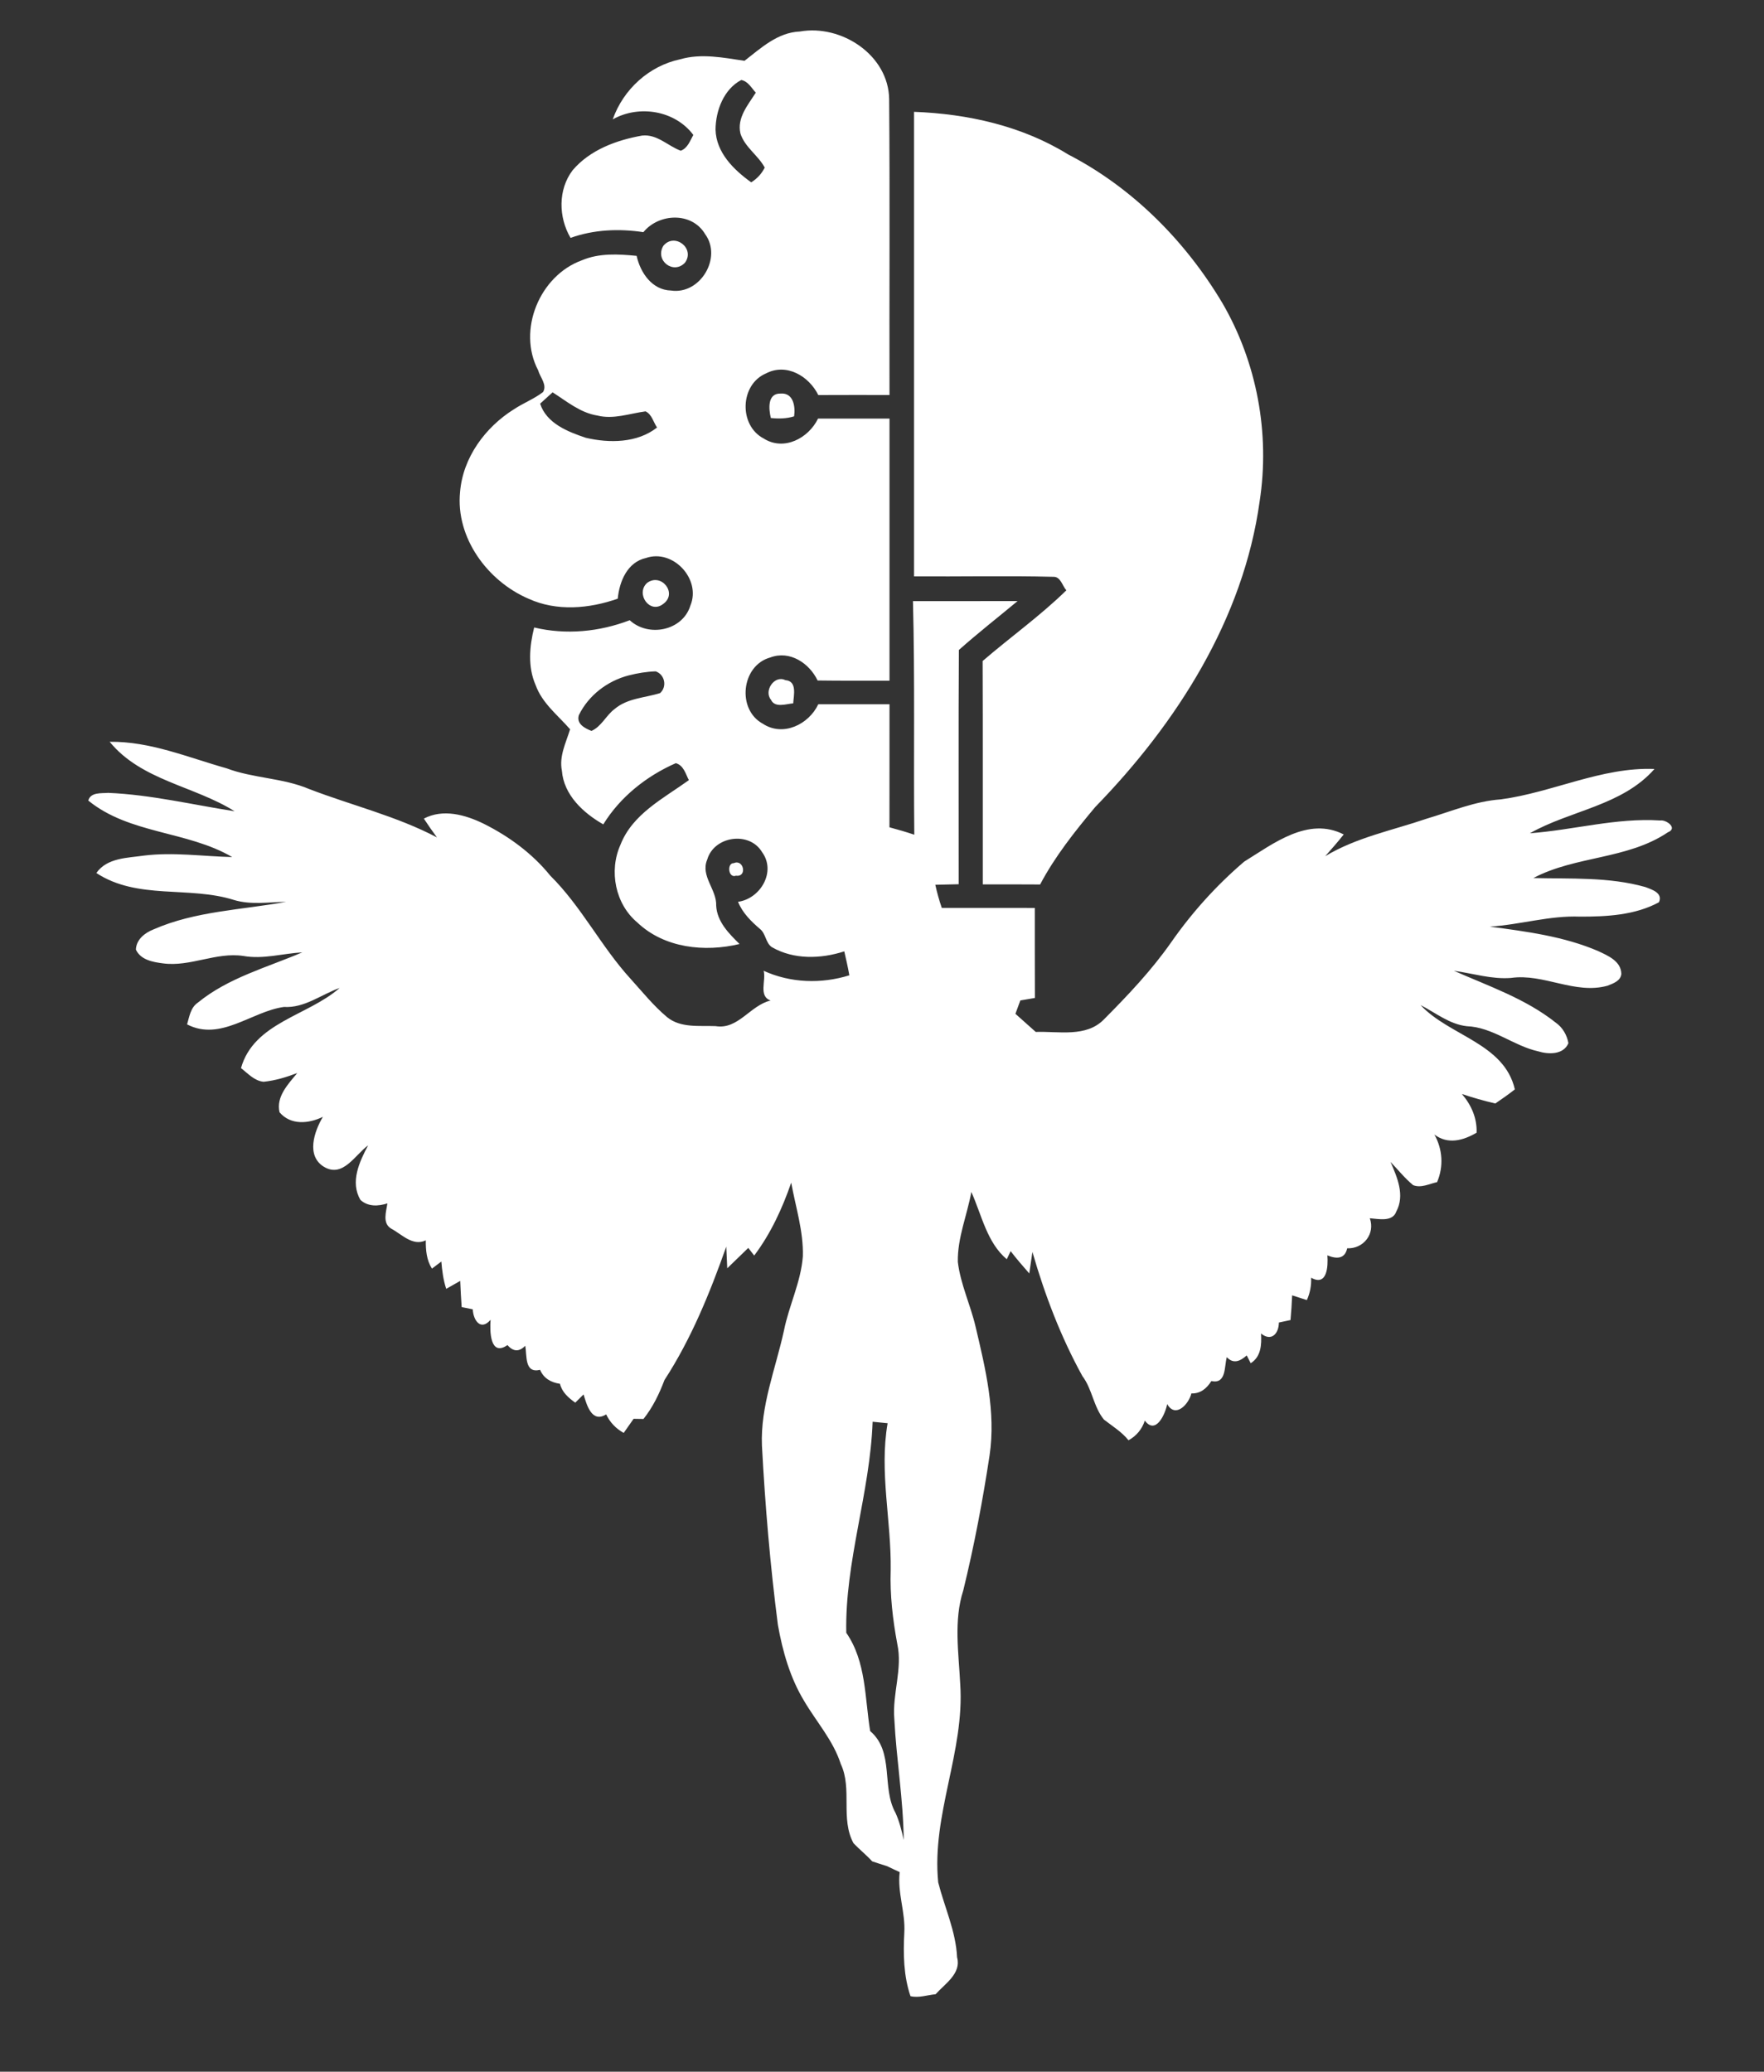 <?xml version="1.0" encoding="UTF-8" ?>
<!DOCTYPE svg PUBLIC "-//W3C//DTD SVG 1.1//EN" "http://www.w3.org/Graphics/SVG/1.1/DTD/svg11.dtd">
<svg width="355pt" height="417pt" viewBox="0 0 355 417" version="1.1" xmlns="http://www.w3.org/2000/svg">
<rect x="0" y="0" width="355" height="417" fill="#333333" stroke="none"/>
<g id="#000000ff">
</g>
<g id="#ffffffff">
<path fill="#ffffff" opacity="1.00" d=" M 149.83 12.24 C 153.17 9.65 156.49 6.53 160.98 6.34 C 169.33 4.87 178.82 11.08 178.94 19.96 C 179.10 39.81 178.96 59.66 179.01 79.51 C 174.23 79.51 169.45 79.49 164.68 79.52 C 162.81 75.71 158.26 73.00 154.14 75.17 C 148.89 77.41 148.65 85.64 153.69 88.26 C 157.75 90.85 162.72 88.21 164.63 84.25 C 169.42 84.25 174.22 84.25 179.01 84.25 C 179.01 101.83 179.01 119.42 179.01 137.01 C 174.19 137.00 169.36 137.04 164.54 136.97 C 162.87 133.48 158.94 130.85 155.01 132.34 C 149.19 133.94 148.22 142.82 153.53 145.68 C 157.59 148.35 162.77 145.81 164.68 141.75 C 169.46 141.75 174.23 141.75 179.01 141.75 C 179.00 150.00 179.02 158.26 179.00 166.52 C 180.68 166.97 182.35 167.46 184.00 168.01 C 183.84 152.34 184.14 136.66 183.73 120.99 C 190.75 120.99 197.77 121.00 204.79 120.98 C 200.85 124.26 196.80 127.42 192.97 130.83 C 192.87 146.55 192.95 162.27 192.93 177.98 C 191.36 178.01 189.79 178.04 188.23 178.09 C 188.57 179.66 189.01 181.22 189.53 182.74 C 195.77 182.75 202.01 182.74 208.25 182.75 C 208.26 188.79 208.24 194.83 208.27 200.87 C 207.54 200.99 206.08 201.24 205.34 201.37 C 205.10 202.04 204.60 203.39 204.35 204.06 C 205.71 205.27 207.08 206.49 208.44 207.71 C 213.03 207.54 218.59 208.87 222.18 205.17 C 227.03 200.29 231.78 195.27 235.73 189.62 C 239.91 183.63 244.85 178.16 250.39 173.43 C 256.25 169.81 263.27 164.30 270.42 167.96 C 269.23 169.47 267.96 170.91 266.69 172.34 C 272.96 168.55 280.24 167.14 287.10 164.79 C 292.03 163.33 296.84 161.26 302.03 160.90 C 312.44 159.51 322.32 154.36 332.96 154.78 C 326.44 162.19 316.06 163.09 307.89 167.72 C 316.64 167.07 325.29 164.57 334.11 165.15 C 335.31 164.94 337.73 166.70 335.65 167.53 C 327.53 173.01 317.12 172.23 308.59 176.73 C 316.10 176.92 323.80 176.48 331.10 178.54 C 332.45 179.05 334.70 179.73 333.86 181.61 C 329.03 184.22 323.35 184.51 317.98 184.50 C 311.84 184.25 305.91 186.14 299.82 186.51 C 307.19 187.50 314.73 188.47 321.62 191.43 C 323.59 192.36 326.23 193.45 326.29 196.02 C 326.18 197.43 324.64 197.96 323.53 198.40 C 316.97 200.24 310.65 195.89 304.09 196.84 C 300.20 197.15 296.41 195.92 292.59 195.40 C 299.59 198.49 307.02 201.02 313.08 205.83 C 314.47 206.80 315.34 208.32 315.64 209.97 C 314.64 212.34 311.62 212.25 309.54 211.61 C 304.54 210.49 300.40 206.74 295.15 206.55 C 291.68 206.15 288.89 203.84 285.88 202.30 C 291.66 208.52 302.71 209.97 304.86 219.27 C 303.59 220.28 302.26 221.20 300.93 222.11 C 298.65 221.58 296.41 220.94 294.20 220.20 C 296.09 222.39 297.27 225.06 297.16 227.99 C 294.48 229.56 291.38 230.43 288.67 228.36 C 290.33 231.35 290.55 234.78 289.21 237.94 C 287.64 238.28 286.00 239.18 284.39 238.55 C 282.71 237.16 281.34 235.44 279.84 233.87 C 281.18 236.98 282.77 240.56 281.00 243.86 C 280.25 246.01 277.42 245.34 275.67 245.21 C 276.79 248.33 274.41 251.39 271.12 251.26 C 270.64 253.47 268.92 253.42 267.13 252.68 C 267.30 254.84 267.11 259.00 263.86 257.18 C 263.93 258.77 263.64 260.27 263.00 261.68 C 262.26 261.44 260.78 260.97 260.04 260.73 C 259.97 262.38 259.86 264.04 259.71 265.70 C 259.13 265.83 257.96 266.08 257.37 266.20 C 257.36 268.40 255.88 270.12 253.78 268.41 C 253.91 270.64 253.80 273.08 251.70 274.39 L 250.90 272.82 C 249.62 273.95 248.25 274.63 246.89 273.17 C 246.36 275.05 246.83 278.64 243.78 277.98 C 242.87 279.45 241.58 280.54 239.76 280.47 C 239.26 282.59 236.57 285.57 234.89 282.61 C 234.53 284.59 232.61 288.90 230.39 285.94 C 229.84 287.66 228.70 289.03 227.11 289.90 C 225.73 288.19 223.87 287.06 222.17 285.74 C 220.05 283.17 219.83 279.62 217.83 276.98 C 213.48 269.09 210.27 260.65 207.77 251.99 C 207.61 253.08 207.30 255.24 207.14 256.32 C 205.85 254.85 204.57 253.38 203.39 251.83 L 202.61 253.46 C 198.61 250.11 197.55 244.51 195.48 239.92 C 194.62 244.62 192.67 249.15 192.76 254.00 C 193.30 258.52 195.32 262.66 196.34 267.07 C 198.33 275.51 200.44 284.20 199.15 292.93 C 197.77 302.05 196.05 311.13 193.86 320.10 C 191.89 326.21 192.94 332.69 193.24 338.96 C 194.17 352.51 187.45 365.31 188.81 378.88 C 190.08 383.91 192.37 388.72 192.61 393.98 C 193.50 397.23 190.17 399.29 188.29 401.40 C 186.61 401.55 184.92 402.20 183.23 401.79 C 181.84 397.71 181.76 393.28 181.99 389.01 C 182.23 384.90 180.57 380.94 181.06 376.82 C 180.21 376.43 179.37 376.04 178.54 375.63 C 177.53 375.32 176.52 374.99 175.52 374.65 C 174.35 373.36 172.97 372.27 171.77 371.01 C 169.08 366.07 171.57 360.07 169.20 355.05 C 167.68 350.31 164.29 346.57 161.81 342.34 C 159.00 337.69 157.49 332.37 156.55 327.06 C 155.00 315.08 153.98 303.04 153.34 290.98 C 153.01 282.99 156.10 275.48 157.77 267.81 C 158.78 262.76 161.18 258.05 161.57 252.89 C 161.72 247.83 160.11 242.96 159.23 238.04 C 157.44 243.24 155.10 248.31 151.78 252.72 C 151.48 252.34 150.89 251.57 150.59 251.18 C 149.18 252.55 147.77 253.91 146.36 255.28 C 146.29 253.82 146.22 252.37 146.16 250.92 C 142.86 260.24 139.12 269.47 133.72 277.78 C 132.67 280.57 131.37 283.26 129.50 285.61 C 129.00 285.60 128.01 285.59 127.51 285.58 C 127.01 286.29 126.01 287.71 125.52 288.42 C 123.96 287.56 122.75 286.30 121.99 284.69 C 119.07 286.51 118.06 282.72 117.44 280.67 C 117.02 281.09 116.19 281.91 115.77 282.33 C 114.40 281.35 113.11 280.24 112.69 278.53 C 110.90 278.27 109.41 277.44 108.69 275.72 C 105.51 276.49 106.08 272.88 105.70 270.88 C 104.48 272.14 103.29 272.09 102.13 270.74 C 98.61 273.16 98.55 267.89 98.73 265.65 C 96.74 267.95 95.25 265.77 95.14 263.54 C 94.58 263.43 93.47 263.20 92.91 263.09 C 92.78 261.33 92.69 259.57 92.62 257.82 C 91.68 258.35 90.74 258.88 89.80 259.42 C 89.21 257.63 88.97 255.77 88.82 253.92 C 88.35 254.27 87.40 254.99 86.93 255.35 C 85.84 253.64 85.67 251.64 85.69 249.66 C 83.04 250.91 80.89 248.45 78.71 247.29 C 76.89 246.18 77.74 243.88 77.96 242.22 C 76.12 242.81 74.06 242.92 72.54 241.52 C 70.41 237.91 72.34 233.83 74.08 230.54 C 71.42 232.48 69.01 237.13 65.20 234.86 C 61.56 232.65 63.23 227.74 64.98 224.80 C 62.13 226.18 58.53 226.54 56.26 223.89 C 55.51 220.76 58.00 218.20 59.82 215.98 C 57.64 216.82 55.38 217.50 53.05 217.74 C 51.18 217.56 49.89 216.06 48.50 214.99 C 51.08 205.81 61.99 204.46 68.35 198.86 C 64.63 200.18 61.29 202.93 57.14 202.68 C 50.64 203.57 44.38 209.68 37.65 206.19 C 38.11 204.62 38.35 202.80 39.82 201.81 C 45.93 196.81 53.71 194.74 60.84 191.69 C 56.89 191.92 52.96 193.12 49.00 192.42 C 43.51 191.58 38.30 194.65 32.81 193.91 C 30.77 193.65 28.31 193.22 27.35 191.14 C 27.42 189.10 29.16 187.75 30.90 187.07 C 39.32 183.37 48.66 183.16 57.58 181.52 C 54.08 181.57 50.51 182.18 47.09 181.15 C 38.06 178.29 27.69 181.17 19.39 175.72 C 21.55 172.63 25.66 172.70 29.01 172.21 C 34.93 171.48 40.86 172.38 46.73 172.51 C 37.68 167.22 26.07 167.91 17.77 161.14 C 18.23 159.41 20.41 159.71 21.78 159.59 C 30.36 159.95 38.75 161.98 47.21 163.29 C 39.10 158.19 28.43 157.10 22.07 149.31 C 30.20 149.19 37.89 152.48 45.61 154.65 C 51.00 156.68 56.93 156.56 62.25 158.83 C 70.79 162.11 79.80 164.27 87.93 168.55 C 87.02 167.32 86.14 166.05 85.30 164.77 C 89.15 162.74 93.62 163.99 97.30 165.78 C 102.42 168.33 107.13 171.79 110.74 176.25 C 117.03 182.48 120.98 190.55 126.93 197.05 C 129.30 199.67 131.53 202.46 134.26 204.74 C 136.98 206.96 140.75 206.41 144.02 206.54 C 148.56 207.29 150.95 202.36 155.09 201.38 C 152.58 200.54 154.22 197.29 153.68 195.40 C 159.09 197.87 165.27 198.07 170.93 196.31 C 170.64 194.69 170.28 193.09 169.91 191.49 C 165.18 193.02 159.74 193.19 155.33 190.64 C 154.07 189.80 154.14 187.92 152.95 186.99 C 151.15 185.44 149.43 183.76 148.53 181.52 C 153.05 180.88 156.25 175.45 153.36 171.51 C 150.81 167.24 143.70 168.27 142.33 173.01 C 140.91 176.34 144.27 179.02 144.13 182.31 C 144.31 185.52 146.67 187.89 148.83 190.01 C 141.81 191.70 133.69 190.84 128.27 185.69 C 123.81 181.96 122.51 175.30 124.86 170.05 C 127.29 163.82 133.53 160.71 138.63 157.03 C 137.97 155.75 137.59 154.07 136.01 153.61 C 130.12 156.19 124.80 160.41 121.41 165.93 C 117.39 163.64 113.46 160.02 113.08 155.13 C 112.49 152.22 113.90 149.49 114.73 146.79 C 112.27 143.97 109.11 141.55 107.80 137.91 C 106.18 134.23 106.55 130.10 107.50 126.30 C 113.92 127.83 120.60 127.18 126.73 124.84 C 130.51 128.33 137.38 126.97 138.94 121.89 C 141.15 116.59 135.46 110.44 130.01 112.31 C 126.25 113.14 124.65 117.03 124.32 120.50 C 118.58 122.52 112.05 123.10 106.38 120.52 C 98.13 116.99 91.67 108.23 92.59 99.02 C 93.15 92.10 97.66 85.98 103.44 82.37 C 105.33 81.12 107.48 80.30 109.28 78.92 C 110.18 77.46 108.68 75.93 108.30 74.53 C 104.05 66.45 108.61 55.46 117.11 52.39 C 120.60 50.91 124.44 51.14 128.12 51.50 C 128.87 54.90 131.23 58.38 135.05 58.48 C 140.91 59.35 145.39 51.87 141.90 47.12 C 139.24 42.62 132.61 42.90 129.48 46.73 C 124.57 45.99 119.52 46.20 114.82 47.88 C 112.39 43.74 112.27 38.19 115.23 34.28 C 118.71 30.17 124.06 28.20 129.22 27.29 C 132.25 26.96 134.38 29.37 137.00 30.34 C 138.40 29.81 138.86 28.35 139.53 27.16 C 135.84 22.22 128.59 21.05 123.31 24.03 C 125.44 17.99 130.61 13.26 136.90 11.93 C 141.16 10.70 145.56 11.61 149.83 12.24 M 144.00 26.07 C 144.11 30.70 147.66 34.18 151.18 36.70 C 152.37 35.96 153.28 34.97 153.90 33.73 C 152.56 31.25 149.89 29.63 149.01 26.88 C 148.27 23.71 150.54 21.12 152.10 18.65 C 151.23 17.70 150.55 16.37 149.18 16.10 C 145.66 17.94 144.03 22.26 144.00 26.07 M 108.70 81.25 C 109.98 85.22 114.28 86.91 117.90 88.12 C 122.63 89.23 128.25 89.19 132.23 86.05 C 131.48 84.97 131.20 83.42 129.92 82.80 C 126.70 83.23 123.48 84.46 120.22 83.64 C 116.77 83.09 114.06 80.78 111.21 78.97 C 110.58 79.54 109.33 80.68 108.70 81.25 M 126.55 135.94 C 122.26 137.04 118.44 139.95 116.49 143.95 C 115.95 145.71 117.71 146.59 119.02 147.12 C 121.05 146.25 121.96 143.99 123.69 142.71 C 126.26 140.52 129.77 140.47 132.84 139.51 C 134.30 138.20 133.79 135.76 131.95 135.13 C 130.13 135.19 128.32 135.49 126.55 135.94 M 170.31 328.65 C 174.34 334.48 174.02 341.73 175.12 348.43 C 180.04 352.64 177.35 359.77 180.22 364.90 C 181.01 366.63 181.46 368.49 181.87 370.35 C 181.79 362.19 180.39 354.13 179.98 346.00 C 179.55 340.92 181.68 335.91 180.57 330.87 C 179.66 325.97 179.08 320.99 179.25 316.00 C 179.39 306.15 176.93 296.27 178.63 286.47 C 177.88 286.39 176.37 286.25 175.61 286.17 C 175.10 300.46 170.01 314.39 170.31 328.65 Z" />
<path fill="#ffffff" opacity="1.00" d=" M 183.95 22.51 C 194.75 22.91 205.68 25.34 214.95 31.08 C 227.91 37.77 238.58 48.53 246.00 61.00 C 252.95 72.94 255.61 87.26 253.50 100.90 C 250.24 124.57 236.81 145.59 220.41 162.44 C 216.32 167.33 212.31 172.37 209.32 178.03 C 205.47 178.00 201.63 178.01 197.78 178.01 C 197.76 163.02 197.81 148.04 197.75 133.05 C 203.32 128.25 209.34 123.96 214.60 118.82 C 213.78 117.92 213.46 116.04 211.97 116.10 C 202.64 115.86 193.29 116.08 183.95 116.01 C 183.96 84.84 183.95 53.68 183.95 22.51 Z" />
<path fill="#ffffff" opacity="1.00" d=" M 133.49 49.49 C 135.72 46.73 139.95 49.98 137.86 52.86 C 135.57 55.34 131.74 52.46 133.49 49.49 Z" />
<path fill="#ffffff" opacity="1.00" d=" M 155.13 84.14 C 154.69 82.31 154.40 79.12 157.13 79.22 C 159.69 79.03 160.10 81.88 159.81 83.80 C 158.29 84.28 156.70 84.30 155.13 84.14 Z" />
<path fill="#ffffff" opacity="1.00" d=" M 130.20 117.35 C 133.02 115.21 136.39 119.35 133.56 121.49 C 130.82 123.77 127.85 119.54 130.20 117.35 Z" />
<path fill="#ffffff" opacity="1.00" d=" M 155.17 140.87 C 153.65 139.05 155.86 135.81 158.05 136.90 C 160.47 137.09 159.73 139.94 159.63 141.57 C 158.22 141.68 155.96 142.54 155.17 140.87 Z" />
<path fill="#ffffff" opacity="1.00" d=" M 147.67 173.74 C 149.68 172.85 150.42 176.58 148.12 176.26 C 146.52 176.85 146.27 173.66 147.67 173.74 Z" />
</g>
</svg>
